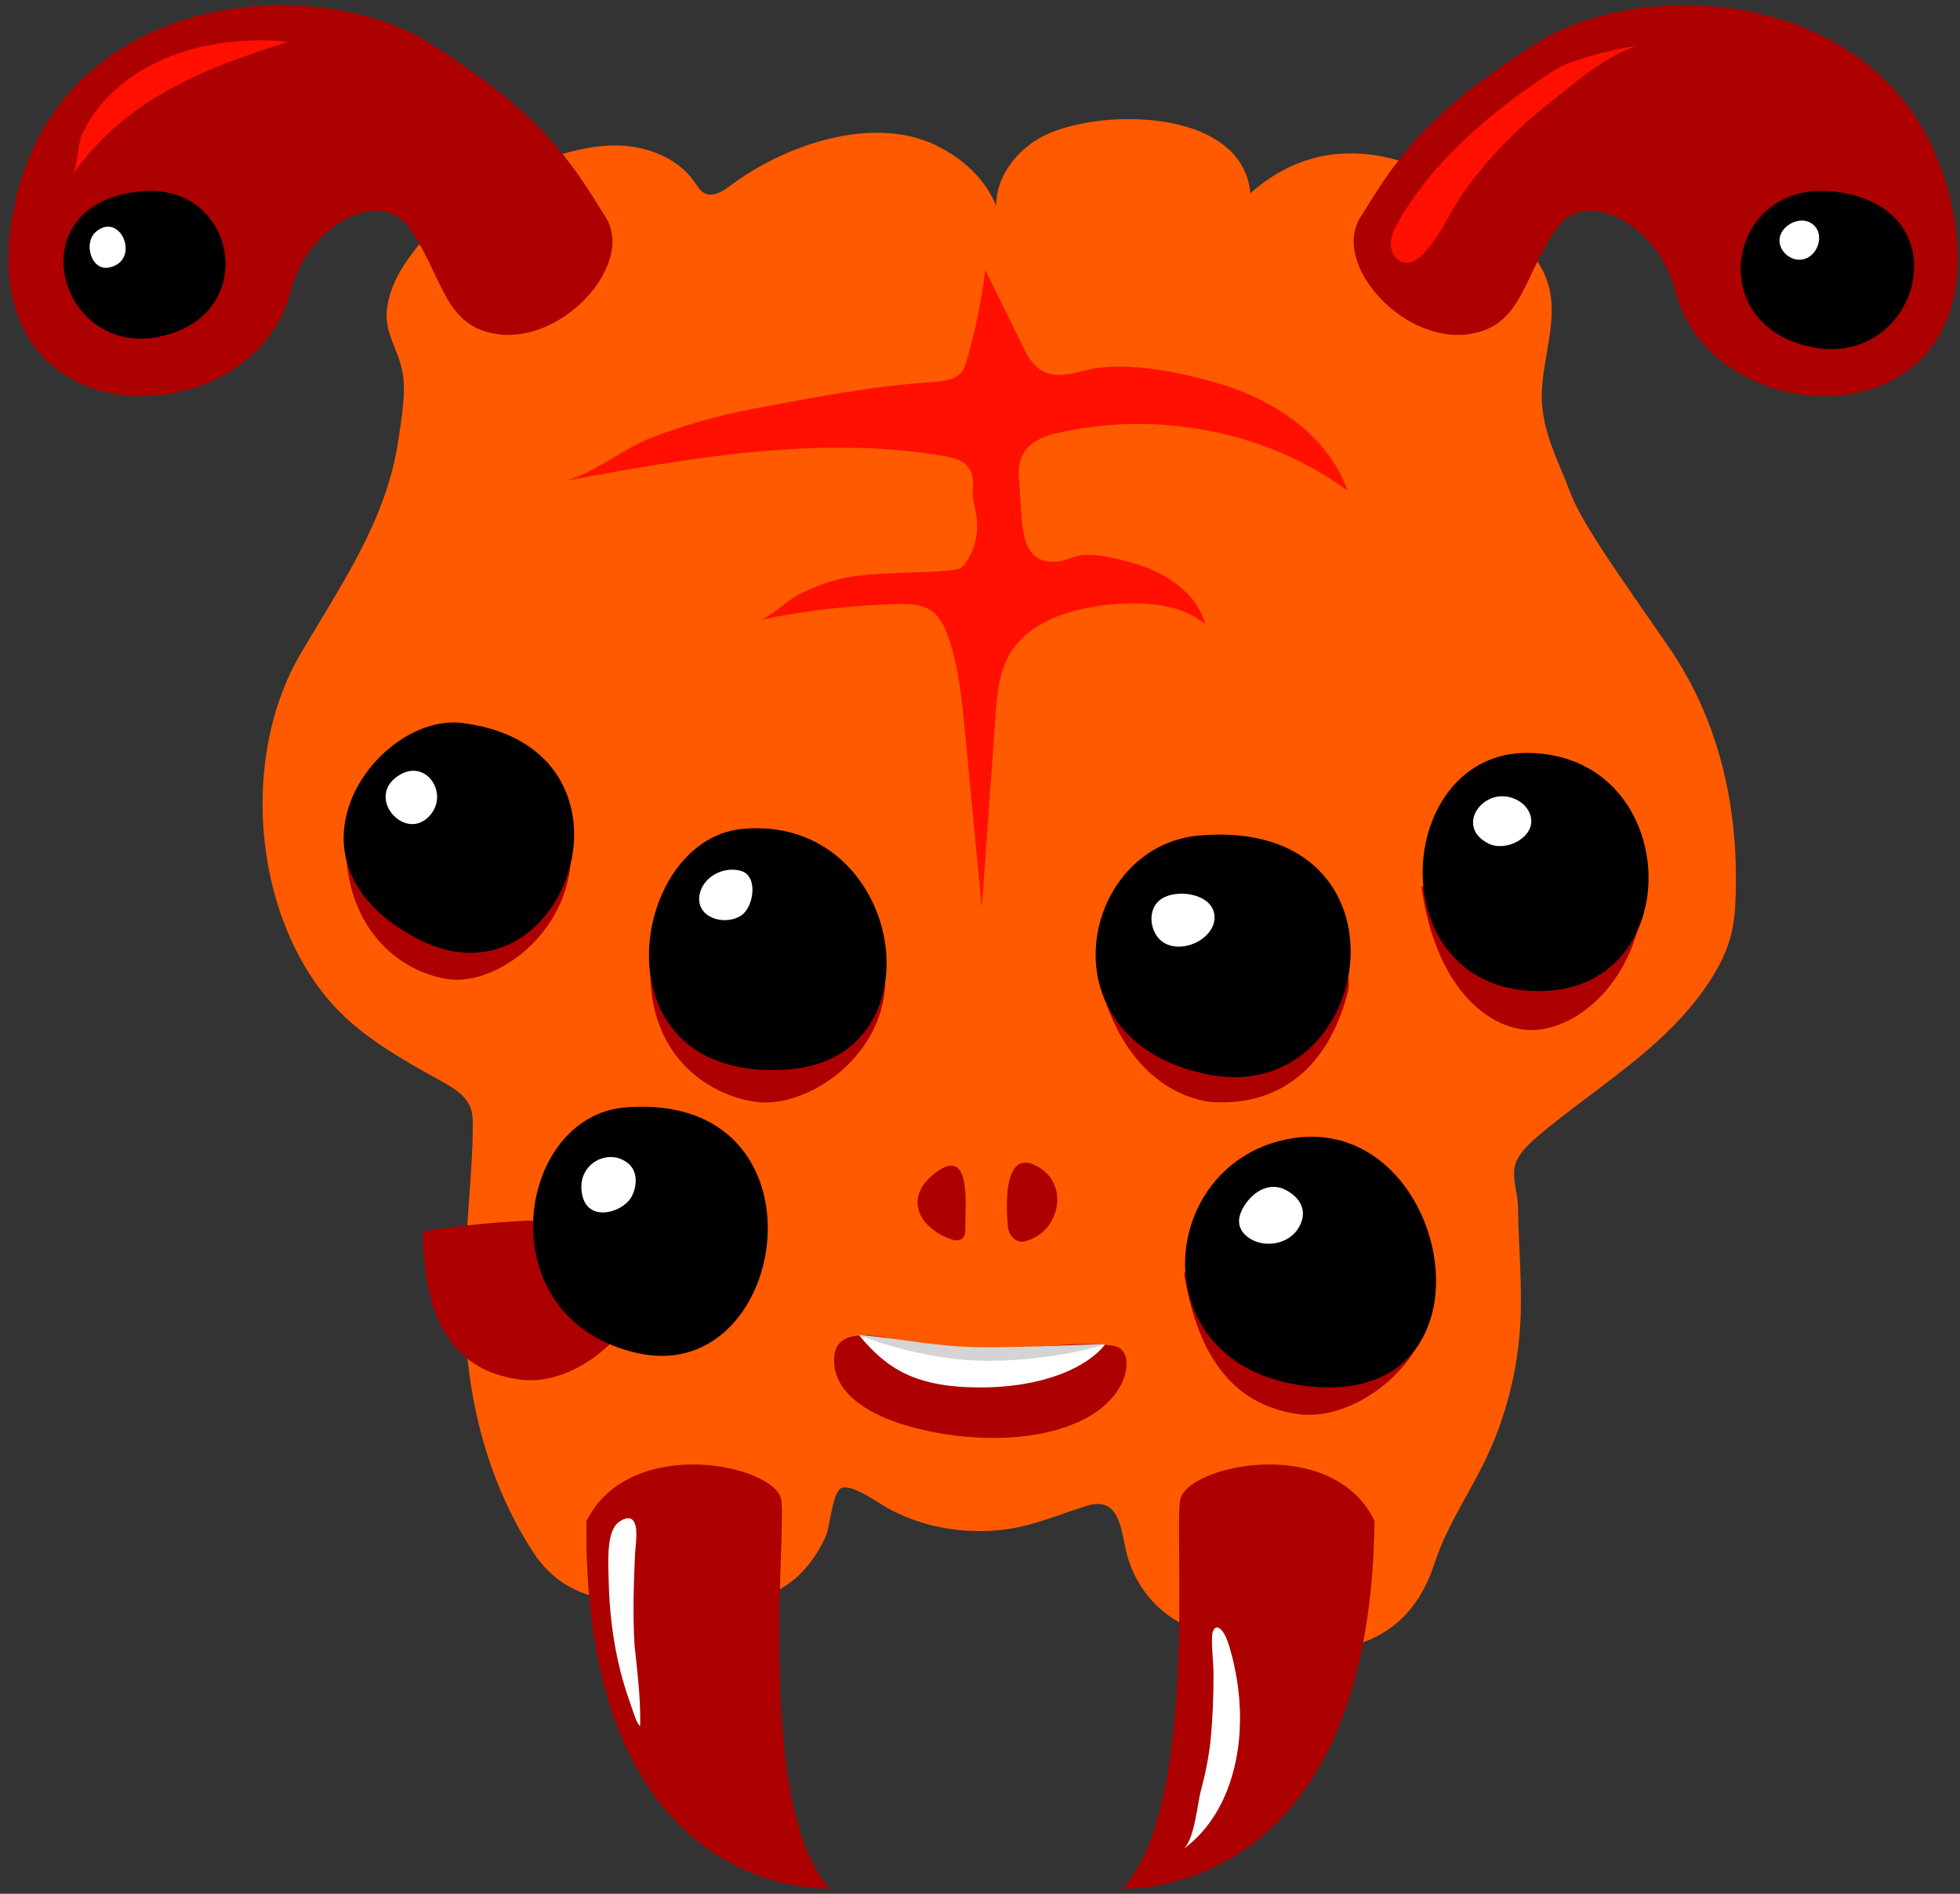 <svg
 xmlns="http://www.w3.org/2000/svg"
 xmlns:xlink="http://www.w3.org/1999/xlink"
 width="178px" height="172px">
<rect width="100%" height="100%" fill="#333333" stroke="none"/>
<path fill-rule="evenodd"  fill="rgb(255, 90, 0)"
 d="M84.981,13.190 C79.241,10.403 71.223,13.190 66.426,16.796 C65.701,17.341 64.768,17.959 63.967,17.533 C63.578,17.326 63.346,16.920 63.096,16.557 C61.519,14.268 58.594,13.200 55.813,13.211 C53.033,13.221 50.346,14.156 47.755,15.164 C44.003,16.623 40.403,19.332 37.873,22.449 C36.613,24.001 35.474,25.828 35.173,27.840 C34.825,30.161 36.080,31.530 36.526,33.648 C36.921,35.525 36.461,38.052 36.184,39.930 C35.083,47.396 30.888,53.188 27.206,59.545 C21.960,68.603 22.902,82.434 29.708,90.651 C32.457,93.969 36.332,96.115 40.099,98.207 C41.192,98.814 42.372,99.526 42.766,100.713 C42.938,101.232 42.937,101.790 42.935,102.337 C42.918,106.734 42.282,111.090 42.282,115.460 C41.783,124.320 43.540,133.432 48.385,140.923 C51.907,146.369 57.570,145.429 63.197,145.662 C68.705,145.890 72.557,144.727 74.978,139.571 C75.405,138.661 75.575,135.491 76.425,135.142 C77.349,134.763 79.736,136.469 80.482,136.896 C83.456,138.601 86.974,139.254 90.393,139.005 C93.363,138.788 95.807,137.683 98.582,136.794 C101.404,135.890 101.740,138.275 102.193,140.531 C102.950,144.297 105.659,147.240 109.295,148.261 C115.326,149.955 126.742,152.853 130.265,142.022 C131.467,138.326 133.707,135.296 135.262,131.811 C136.913,128.110 137.877,124.102 138.077,120.054 C138.250,116.586 137.902,113.113 137.862,109.645 C137.850,108.545 137.376,107.179 137.533,106.120 C137.732,104.772 139.117,103.643 140.097,102.829 C143.544,99.967 147.319,97.504 150.621,94.476 C152.684,92.583 154.567,90.441 155.945,87.993 C157.547,85.149 157.629,83.023 157.645,79.872 C157.683,72.625 155.962,65.174 151.542,58.757 C147.123,52.340 143.684,47.617 142.589,44.690 C141.402,41.516 139.837,38.885 140.034,35.338 C140.213,32.125 141.520,28.858 140.588,25.778 C139.879,23.440 138.002,21.673 136.200,20.022 C129.687,14.058 120.765,11.124 113.554,17.555 C112.829,9.590 99.185,9.779 94.381,12.557 C92.182,13.828 90.459,16.145 90.466,18.685 C89.460,16.217 87.403,14.366 84.981,13.190 Z"/>
<path fill-rule="evenodd"  fill="rgb(173, 0, 0)"
 d="M53.257,138.143 C57.251,130.197 70.475,133.058 70.957,136.236 C71.439,139.415 68.637,163.888 75.306,171.517 C75.306,171.517 52.848,172.788 53.257,138.143 Z"/>
<path fill-rule="evenodd"  fill="rgb(173, 0, 0)"
 d="M124.832,138.143 C121.026,130.197 107.735,133.058 107.177,136.236 C106.620,139.415 108.844,163.888 101.995,171.516 C101.995,171.516 124.423,172.788 124.832,138.143 Z"/>
<path fill-rule="evenodd"  fill="rgb(173, 0, 0)"
 d="M99.503,87.270 C100.838,95.537 105.508,99.507 109.956,100.085 C116.125,100.517 120.632,97.032 122.411,90.075 C124.190,83.119 99.503,87.270 99.503,87.270 Z"/>
<path fill-rule="evenodd"  fill="rgb(173, 0, 0)"
 d="M59.100,87.093 C58.505,95.713 64.262,99.507 68.710,100.085 C73.158,100.663 80.072,96.211 80.392,89.407 C80.729,82.234 59.100,87.093 59.100,87.093 Z"/>
<path fill-rule="evenodd"  fill="rgb(173, 0, 0)"
 d="M31.434,75.416 C30.914,84.383 36.455,88.330 40.722,88.931 C44.989,89.532 51.591,84.901 51.858,77.823 C52.139,70.362 31.434,75.416 31.434,75.416 Z"/>
<path fill-rule="evenodd"  fill="rgb(0, 0, 0)"
 d="M108.957,75.877 C97.970,76.791 94.526,94.635 109.779,97.603 C125.033,100.571 129.082,74.201 108.957,75.877 Z"/>
<path fill-rule="evenodd"  fill="rgb(173, 0, 0)"
 d="M107.519,115.601 C108.856,123.872 112.528,127.737 117.988,128.447 C122.443,129.037 129.032,124.978 130.291,118.092 C131.583,111.034 107.519,115.601 107.519,115.601 Z"/>
<path fill-rule="evenodd"  fill="rgb(173, 0, 0)"
 d="M38.422,111.832 C38.422,121.223 42.200,124.724 47.415,125.315 C51.668,125.809 57.624,122.060 59.326,115.070 C61.027,108.080 38.422,111.832 38.422,111.832 Z"/>
<path fill-rule="evenodd"  fill="rgb(0, 0, 0)"
 d="M116.865,103.472 C104.592,105.956 103.569,125.000 119.728,125.981 C136.899,127.024 131.484,100.513 116.865,103.472 Z"/>
<path fill-rule="evenodd"  fill="rgb(173, 0, 0)"
 d="M129.094,80.542 C130.250,88.825 134.295,92.852 138.148,93.483 C142.000,94.115 147.394,90.559 148.935,83.624 C150.476,76.689 129.094,80.542 129.094,80.542 Z"/>
<path fill-rule="evenodd"  fill="rgb(0, 0, 0)"
 d="M138.805,68.383 C126.611,68.217 125.215,89.597 139.362,90.010 C153.509,90.423 153.001,68.576 138.805,68.383 Z"/>
<path fill-rule="evenodd"  fill="rgb(0, 0, 0)"
 d="M56.784,100.580 C46.728,101.395 44.133,119.924 57.997,122.915 C71.862,125.905 75.761,99.043 56.784,100.580 Z"/>
<path fill-rule="evenodd"  fill="rgb(0, 0, 0)"
 d="M67.363,75.291 C57.008,76.304 53.853,98.424 71.568,97.128 C85.778,96.088 82.093,73.849 67.363,75.291 Z"/>
<path fill-rule="evenodd"  fill="rgb(0, 0, 0)"
 d="M42.001,65.667 C34.299,64.692 24.376,78.145 37.894,85.251 C51.412,92.356 59.799,67.920 42.001,65.667 Z"/>
<path fill-rule="evenodd"  fill="rgb(173, 0, 0)"
 d="M123.538,19.753 C120.706,24.305 128.470,32.401 134.855,29.976 C138.359,28.645 138.688,24.409 141.488,20.585 C144.068,17.064 150.581,20.341 152.174,26.495 C155.703,40.132 182.155,40.462 177.176,18.327 C172.830,-0.989 149.858,-2.599 139.518,3.936 C129.179,10.471 126.655,14.742 123.538,19.753 Z"/>
<path fill-rule="evenodd"  fill="rgb(0, 0, 0)"
 d="M166.167,17.365 C156.940,16.594 154.587,29.476 164.511,31.520 C174.435,33.563 178.530,18.398 166.167,17.365 Z"/>
<path fill-rule="evenodd"  fill="rgb(173, 0, 0)"
 d="M55.019,19.753 C57.851,24.305 50.087,32.401 43.702,29.976 C40.198,28.645 39.870,24.409 37.069,20.585 C34.490,17.064 27.976,20.341 26.383,26.495 C22.854,40.132 -3.598,40.462 1.381,18.327 C5.727,-0.989 28.700,-2.599 39.039,3.936 C49.378,10.471 51.903,14.742 55.019,19.753 Z"/>
<path fill-rule="evenodd"  fill="rgb(0, 0, 0)"
 d="M12.925,17.363 C21.542,16.643 23.739,28.672 14.472,30.580 C5.205,32.489 1.381,18.327 12.925,17.363 Z"/>
<path fill-rule="evenodd"  fill="rgb(255, 16, 0)"
 d="M87.134,33.999 C86.560,34.507 85.661,34.626 84.853,34.682 C79.166,35.071 73.919,36.084 68.268,37.158 C65.133,37.754 62.053,38.634 59.089,39.781 C56.644,40.728 53.539,43.265 51.074,43.719 C62.477,41.616 74.198,39.508 85.553,41.384 C87.835,41.761 88.506,42.512 88.350,44.514 C88.285,45.353 88.580,46.169 88.693,47.000 C88.873,48.324 88.578,49.708 87.864,50.884 C87.691,51.169 87.482,51.453 87.173,51.610 C86.919,51.740 86.624,51.769 86.338,51.797 C83.319,52.083 80.036,51.938 77.107,52.409 C75.530,52.663 73.920,53.319 72.508,54.016 C71.481,54.524 69.933,56.113 68.902,56.329 C73.019,55.467 77.217,54.975 81.419,54.863 C82.438,54.836 83.519,54.846 84.376,55.342 C85.316,55.887 85.794,56.905 86.134,57.889 C87.072,60.608 87.351,63.492 87.624,66.349 C88.137,71.726 88.651,77.103 89.165,82.479 C89.582,76.640 89.999,70.801 90.416,64.962 C90.557,62.992 90.724,60.939 91.806,59.222 C93.635,56.319 97.542,55.184 101.116,54.881 C104.054,54.632 107.273,54.863 109.437,56.676 C108.670,53.707 105.546,51.782 102.378,50.991 C101.134,50.680 99.624,50.288 98.317,50.411 C97.548,50.483 96.888,50.896 96.136,50.987 C92.990,51.369 92.863,48.383 92.722,46.222 C92.657,45.217 92.591,44.212 92.526,43.207 C92.396,41.207 93.556,39.933 95.653,39.420 C104.854,37.170 115.040,39.129 122.364,44.556 C120.721,39.740 115.909,36.374 110.732,34.844 C107.554,33.904 103.289,32.997 99.905,33.391 C97.787,33.637 95.506,34.973 93.779,32.961 C93.427,32.551 93.189,32.068 92.955,31.590 C91.797,29.230 90.638,26.871 89.480,24.511 C89.144,27.294 88.578,30.059 87.788,32.771 C87.685,33.124 87.573,33.486 87.339,33.783 C87.276,33.862 87.208,33.934 87.134,33.999 Z"/>
<path fill-rule="evenodd"  fill="rgb(255, 255, 255)"
 d="M39.153,73.929 C40.689,71.968 38.714,69.009 36.372,70.335 C32.905,72.296 36.927,76.771 39.153,73.929 Z"/>
<path fill-rule="evenodd"  fill="rgb(255, 255, 255)"
 d="M64.429,79.749 C65.206,79.084 66.337,78.808 67.321,79.107 C68.894,79.587 68.444,82.427 67.294,83.161 C65.768,84.136 63.180,83.328 63.527,81.302 C63.634,80.673 63.970,80.143 64.429,79.749 Z"/>
<path fill-rule="evenodd"  fill="rgb(255, 255, 255)"
 d="M57.298,105.910 C57.132,105.710 56.930,105.564 56.726,105.439 C55.918,104.944 54.915,104.991 54.125,105.448 C53.291,105.931 52.693,106.871 52.811,108.114 C53.100,111.139 56.403,110.196 57.278,108.819 C57.774,108.038 57.978,106.730 57.298,105.910 Z"/>
<path fill-rule="evenodd"  fill="rgb(255, 255, 255)"
 d="M105.809,81.456 C107.381,80.747 110.417,81.327 110.296,83.448 C110.239,84.431 109.409,85.256 108.541,85.646 C107.593,86.073 106.495,86.118 105.666,85.603 C104.445,84.844 104.021,82.515 105.569,81.581 C105.644,81.536 105.724,81.494 105.809,81.456 Z"/>
<path fill-rule="evenodd"  fill="rgb(255, 255, 255)"
 d="M133.778,74.663 C133.762,75.378 134.163,76.108 135.172,76.611 C135.980,77.014 137.037,76.863 137.815,76.418 C138.353,76.110 138.801,75.658 138.982,75.118 C139.277,74.241 138.784,73.238 137.911,72.734 C135.888,71.565 133.813,73.079 133.778,74.663 Z"/>
<path fill-rule="evenodd"  fill="rgb(255, 255, 255)"
 d="M117.524,108.592 C118.393,109.367 118.635,110.448 117.855,111.636 C117.040,112.875 115.260,113.287 113.901,112.695 C113.267,112.419 112.686,111.904 112.554,111.225 C112.460,110.740 112.607,110.236 112.837,109.800 C113.595,108.362 115.198,107.246 116.771,108.078 C117.056,108.229 117.309,108.401 117.524,108.592 Z"/>
<path fill-rule="evenodd"  fill="rgb(255, 255, 255)"
 d="M56.345,151.783 C56.548,152.580 56.781,153.365 57.046,154.138 C57.228,154.667 57.409,155.197 57.591,155.726 C57.737,156.153 57.884,156.515 58.132,156.790 C58.217,154.196 57.788,151.1 57.627,149.406 C57.460,146.700 57.549,143.839 57.669,141.199 C57.713,140.215 58.041,138.579 57.421,138.018 C57.051,137.684 56.240,138.097 55.924,138.505 C55.100,139.566 55.241,141.819 55.270,143.298 C55.328,146.303 55.667,149.115 56.345,151.783 Z"/>
<path fill-rule="evenodd"  fill="rgb(255, 255, 255)"
 d="M107.434,167.966 C109.125,166.726 110.181,165.245 110.910,163.798 C112.870,159.907 113.194,154.613 111.599,149.401 C111.025,147.525 110.124,147.343 110.070,148.687 C110.028,149.739 110.204,150.959 110.206,152.053 C110.209,154.058 110.135,156.095 109.935,158.071 C109.776,159.649 109.442,161.206 109.020,162.791 C108.756,163.786 108.458,167.216 107.434,167.966 Z"/>
<path fill-rule="evenodd"  fill="rgb(173, 0, 0)"
 d="M79.594,121.340 C77.729,121.119 75.916,121.327 75.763,123.193 C75.492,126.523 78.989,128.384 81.673,129.270 C86.689,130.926 94.248,131.379 99.008,128.597 C100.224,127.887 101.386,126.765 101.955,125.461 C102.449,124.331 102.626,122.464 101.098,122.230 C99.156,121.932 97.176,122.100 95.216,122.243 C91.195,122.537 87.126,122.727 83.154,122.035 C82.368,121.899 80.967,121.503 79.594,121.340 Z"/>
<path fill-rule="evenodd"  fill="rgb(255, 255, 255)"
 d="M78.032,121.290 C80.505,124.259 83.058,126.011 89.028,126.011 C94.998,126.011 98.852,124.048 100.337,122.139 C100.337,122.139 95.861,122.508 89.028,122.508 C82.195,122.508 78.032,121.290 78.032,121.290 Z"/>
<path fill-rule="evenodd"  fill="rgb(255, 255, 255)"
 d="M11.034,21.313 C11.690,22.289 11.601,23.943 9.918,24.295 C8.251,24.643 7.558,22.030 8.708,21.054 C9.662,20.243 10.550,20.594 11.034,21.313 Z"/>
<path fill-rule="evenodd"  fill="rgb(255, 255, 255)"
 d="M163.079,20.118 C163.552,19.977 164.062,20.001 164.482,20.266 C165.879,21.143 165.100,23.485 163.510,23.586 C162.639,23.642 161.787,22.964 161.630,22.106 C161.464,21.193 162.209,20.376 163.079,20.118 Z"/>
<path fill-rule="evenodd"  fill="rgb(255, 16, 0)"
 d="M127.022,20.085 C126.654,20.726 126.307,21.418 126.305,22.157 C126.303,22.897 126.753,23.688 127.477,23.837 C128.249,23.996 128.965,23.409 129.487,22.818 C131.021,21.080 131.801,18.970 133.155,17.132 C135.261,14.273 137.755,11.694 140.544,9.496 C142.872,7.661 145.889,4.959 148.761,4.144 C146.940,4.421 145.140,4.847 143.387,5.415 C142.591,5.673 141.797,5.965 141.096,6.421 C135.668,9.960 130.287,14.398 127.022,20.085 Z"/>
<path fill-rule="evenodd"  fill="rgb(255, 16, 0)"
 d="M6.582,15.855 C11.504,8.964 18.414,6.236 26.186,3.801 C20.352,3.181 13.583,4.625 9.516,9.108 C8.673,10.038 7.948,11.092 7.436,12.241 C7.025,13.164 7.081,15.155 6.582,15.855 Z"/>
<path fill-rule="evenodd"  fill="rgb(173, 0, 0)"
 d="M86.086,112.452 C86.513,112.629 87.053,112.790 87.396,112.481 C87.650,112.251 87.669,111.865 87.666,111.523 C87.647,109.462 88.251,104.121 85.048,106.447 C82.147,108.553 83.201,111.253 86.086,112.452 Z"/>
<path fill-rule="evenodd"  fill="rgb(173, 0, 0)"
 d="M93.882,112.438 C93.609,112.575 93.311,112.683 92.991,112.755 C92.250,112.922 91.614,112.159 91.544,111.479 C91.396,110.045 90.930,103.748 94.515,106.121 C96.854,107.669 96.320,111.219 93.882,112.438 Z"/>
<path fill-rule="evenodd"  fill="rgb(212, 212, 212)"
 d="M77.913,121.223 C81.899,121.573 85.168,122.367 89.484,122.367 C93.800,122.367 96.708,122.151 100.464,122.078 C100.464,122.078 95.846,123.595 89.701,123.595 C83.555,123.595 77.913,121.223 77.913,121.223 Z"/>
</svg>
